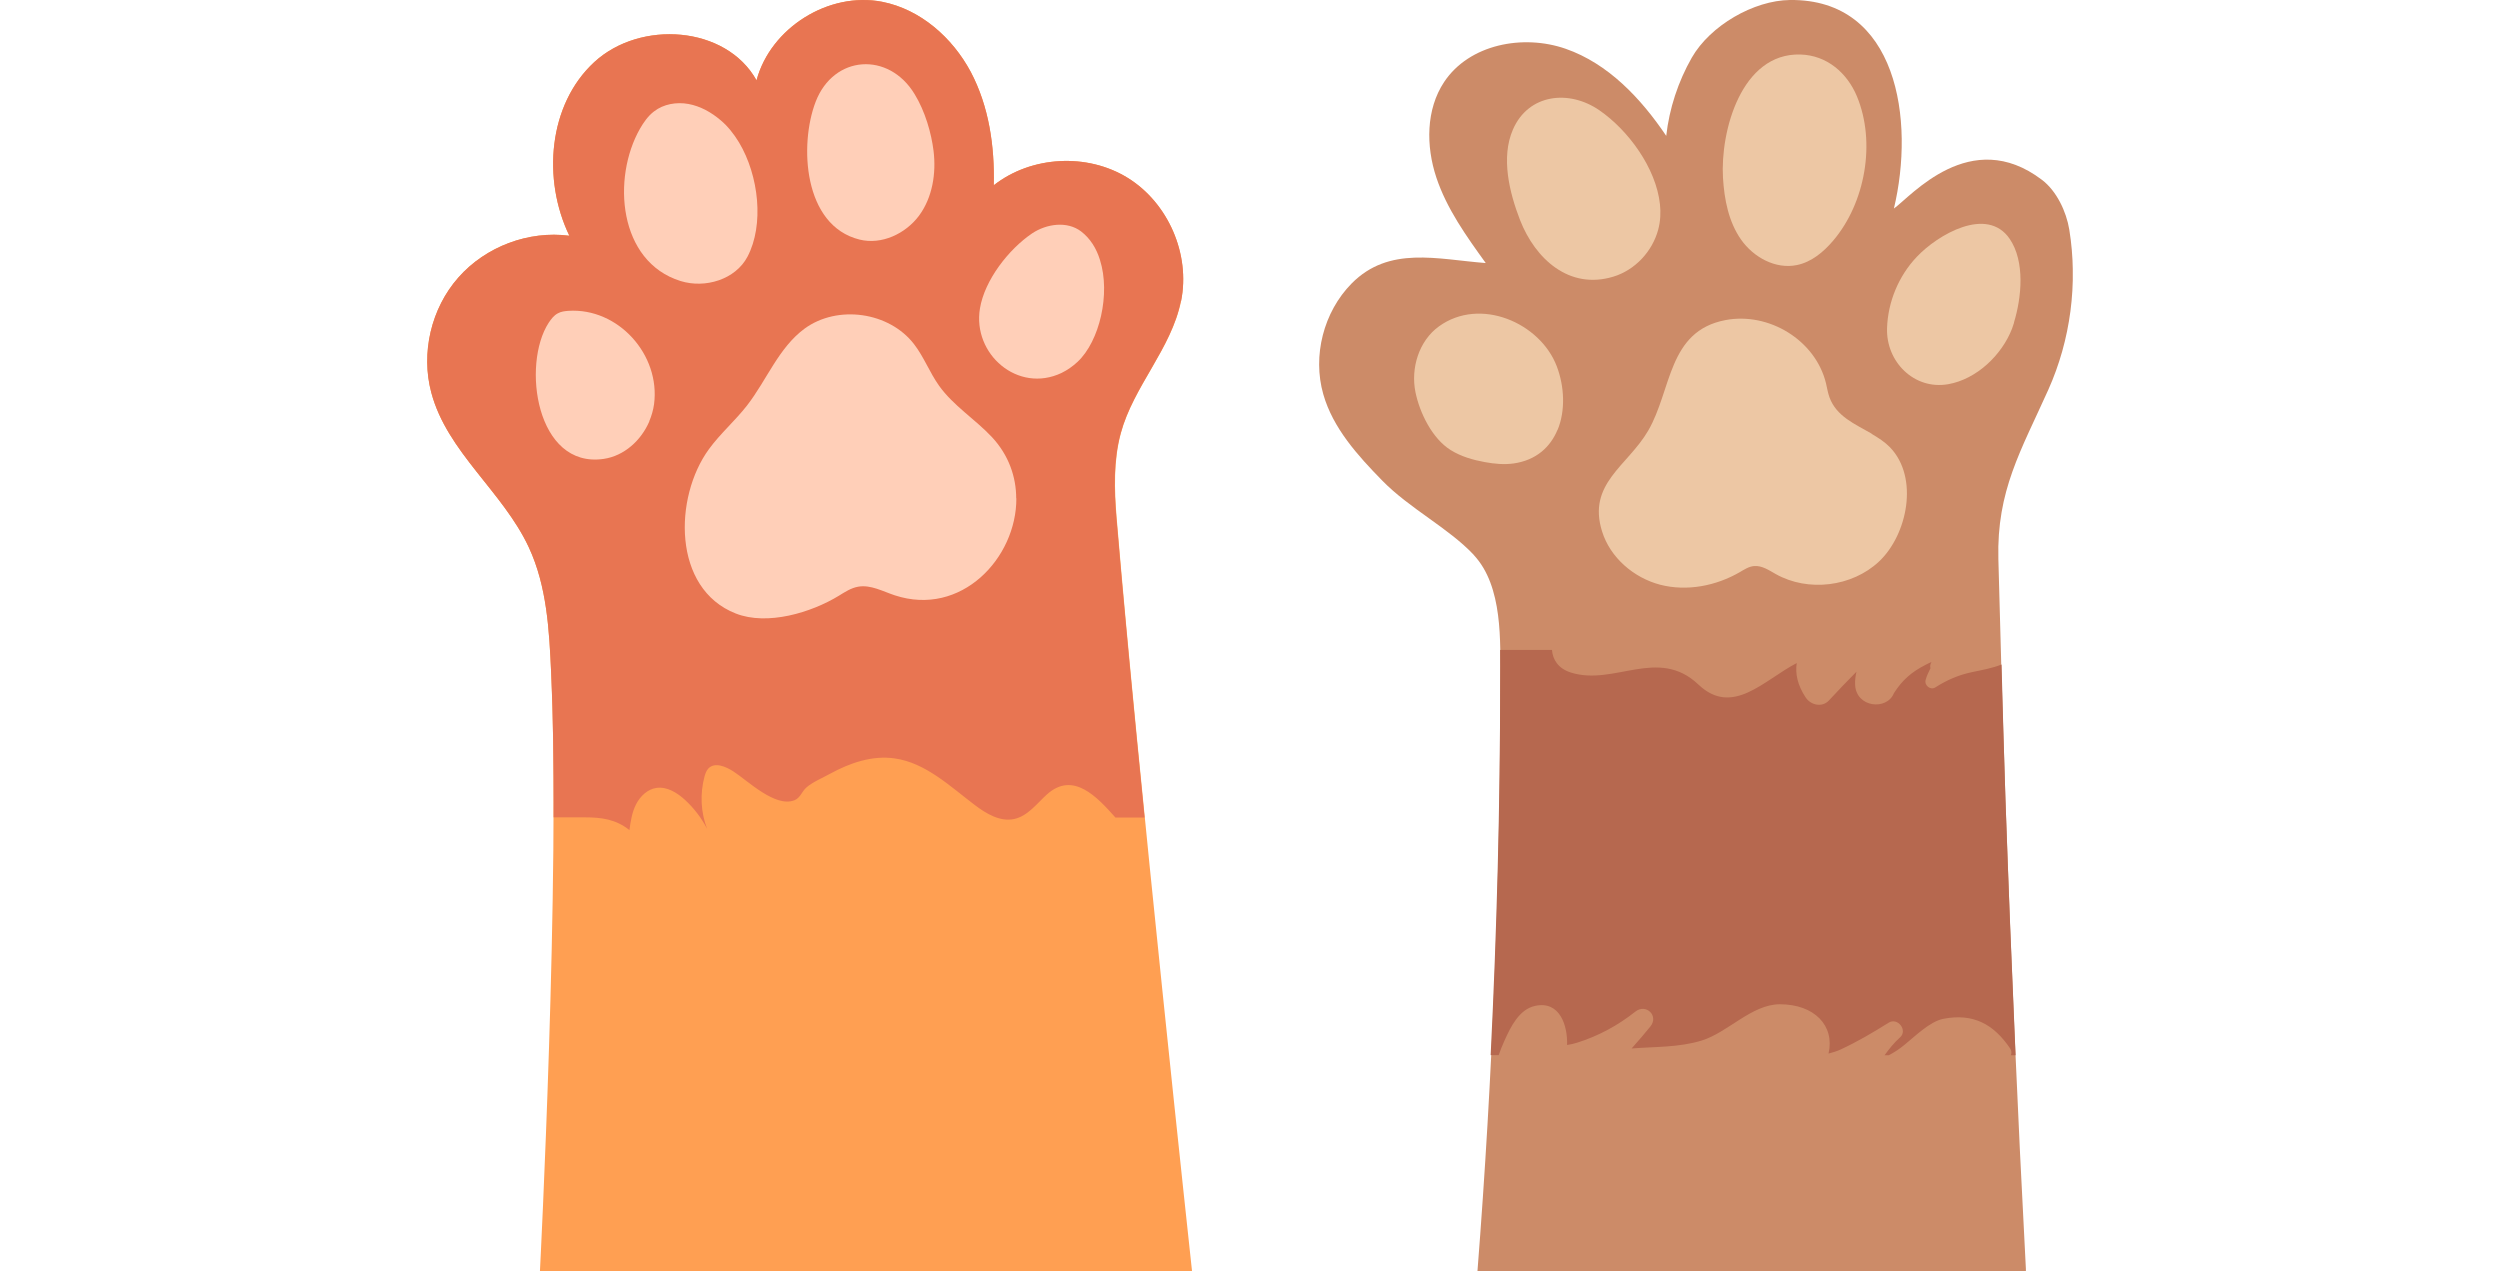 <svg width="118" height="60" viewBox="0 0 118 60" fill="none" xmlns="http://www.w3.org/2000/svg">
<g clip-path="url(#clip0_360_1697)">
<path d="M56.264 60C56.264 60 53.687 36.222 52.705 24.43C52.596 23.1 52.557 21.737 52.906 20.445C53.506 18.23 55.295 16.455 55.747 14.207C56.193 12.005 55.14 9.577 53.228 8.395C51.317 7.213 48.676 7.355 46.906 8.744C46.951 6.903 46.68 5.024 45.821 3.397C44.956 1.776 43.445 0.439 41.636 0.084C39.118 -0.407 36.373 1.311 35.708 3.791C34.268 1.208 30.219 0.93 28.049 2.932C25.879 4.934 25.589 8.466 26.874 11.127C24.949 10.875 22.922 11.637 21.636 13.097C20.351 14.55 19.854 16.661 20.358 18.534C21.1 21.33 23.742 23.209 24.962 25.838C25.815 27.672 25.924 29.745 26.015 31.766C26.454 41.188 25.485 60 25.485 60H56.264Z" fill="#FF9F52"/>
<path d="M55.747 14.207C56.193 12.005 55.14 9.577 53.228 8.395C51.317 7.213 48.676 7.355 46.906 8.744C46.951 6.903 46.68 5.024 45.821 3.397C44.956 1.776 43.445 0.439 41.636 0.084C39.118 -0.407 36.373 1.311 35.708 3.791C34.268 1.208 30.219 0.93 28.049 2.932C25.879 4.934 25.589 8.466 26.874 11.127C24.949 10.875 22.922 11.637 21.636 13.097C20.351 14.55 19.854 16.661 20.358 18.534C21.1 21.33 23.742 23.209 24.962 25.838C25.815 27.672 25.924 29.745 26.015 31.766C26.105 33.716 26.137 36.074 26.131 38.579C26.131 38.579 27.526 38.579 27.61 38.579C28.398 38.579 29.069 38.67 29.709 39.18C29.767 38.76 29.831 38.334 30.025 37.959C30.219 37.585 30.555 37.255 30.974 37.191C31.478 37.113 31.963 37.417 32.337 37.759C32.757 38.147 33.112 38.611 33.377 39.122C33.073 38.34 33.035 37.462 33.254 36.648C33.293 36.513 33.338 36.371 33.441 36.267C33.745 35.957 34.262 36.183 34.623 36.416C35.308 36.861 36.593 38.127 37.497 37.772C37.781 37.656 37.839 37.372 38.052 37.178C38.349 36.913 38.847 36.706 39.195 36.513C40.119 36.009 41.165 35.647 42.224 35.796C43.69 36.002 44.84 37.113 46.021 38.005C46.557 38.411 47.21 38.799 47.868 38.657C48.508 38.521 48.934 37.933 49.418 37.494C50.658 36.383 51.788 37.623 52.647 38.586H54.023C53.506 33.419 53.015 28.285 52.692 24.436C52.583 23.106 52.544 21.744 52.893 20.452C53.493 18.237 55.282 16.461 55.734 14.214L55.747 14.207Z" fill="#E87552"/>
<path d="M43.166 4.437C41.946 2.428 39.35 2.59 38.498 4.805C37.722 6.826 37.91 10.649 40.571 11.308C41.61 11.566 42.74 11.037 43.38 10.178C44.013 9.319 44.193 8.182 44.064 7.123C43.961 6.29 43.67 5.257 43.166 4.437Z" fill="#FFCFB8"/>
<path d="M34.882 6.723C34.636 6.316 34.346 5.954 34.016 5.677C33.577 5.302 33.06 5.012 32.498 4.908C31.937 4.805 31.317 4.908 30.865 5.263C30.587 5.476 30.38 5.774 30.206 6.077C28.882 8.402 29.179 12.348 32.124 13.265C33.286 13.626 34.714 13.194 35.282 12.115C36.07 10.617 35.824 8.299 34.882 6.723Z" fill="#FFCFB8"/>
<path d="M51.917 12.264C51.75 11.721 51.459 11.256 51.033 10.927C50.374 10.423 49.399 10.559 48.714 11.017C47.604 11.767 46.474 13.226 46.254 14.556C45.892 16.713 48.043 18.58 50.103 17.604C50.38 17.469 50.639 17.288 50.865 17.075C51.898 16.106 52.428 13.872 51.917 12.264Z" fill="#FFCFB8"/>
<path d="M30.645 19.884C30.755 19.626 30.832 19.354 30.871 19.083C31.181 16.745 29.179 14.517 26.822 14.672C26.654 14.685 26.48 14.705 26.331 14.789C26.144 14.886 26.015 15.06 25.898 15.234C24.62 17.198 25.298 22.125 28.494 21.66C29.463 21.518 30.264 20.788 30.651 19.884H30.645Z" fill="#FFCFB8"/>
<path d="M47.965 23.526C47.965 22.506 47.61 21.479 46.816 20.627C46.022 19.781 44.995 19.148 44.323 18.205C43.877 17.578 43.606 16.842 43.141 16.242C41.966 14.718 39.531 14.375 37.975 15.512C36.755 16.41 36.193 17.934 35.263 19.135C34.701 19.858 33.997 20.465 33.461 21.201C31.808 23.462 31.73 27.782 34.727 28.957C36.218 29.545 38.298 28.912 39.596 28.118C39.88 27.943 40.171 27.75 40.507 27.692C41.094 27.588 41.663 27.911 42.231 28.098C45.363 29.132 47.985 26.342 47.972 23.52L47.965 23.526Z" fill="#FFCFB8"/>
</g>
<g clip-path="url(#clip1_360_1697)">
<path d="M69.56 26.194C70.947 27.676 70.814 30.28 70.814 32.166C70.821 41.455 70.461 50.743 69.736 60H95.622C95.622 59.962 95.622 59.931 95.622 59.893C95.231 52.496 94.909 45.099 94.657 37.703C94.531 33.932 94.417 30.154 94.323 26.384C94.241 23.155 95.388 21.276 96.681 18.394C97.734 16.042 98.081 13.381 97.671 10.84C97.532 9.988 97.072 9.011 96.379 8.488C93.005 5.927 90.192 9.276 89.392 9.843C90.388 5.688 89.575 -0.057 84.486 -7.10217e-05C82.777 0.019 80.721 1.204 79.851 2.724C79.208 3.853 78.791 5.12 78.646 6.413C77.455 4.647 75.91 3.002 73.898 2.302C71.886 1.602 69.352 2.087 68.166 3.865C67.302 5.164 67.302 6.892 67.794 8.374C68.286 9.856 69.213 11.149 70.127 12.416C67.838 12.24 65.568 11.59 63.796 13.381C62.472 14.724 61.942 16.799 62.459 18.608C62.913 20.204 64.08 21.497 65.24 22.682C66.533 24.006 68.368 24.921 69.56 26.188V26.194Z" fill="#CC8B68"/>
<path d="M95.135 49.803C94.959 45.768 94.795 41.732 94.656 37.696C94.587 35.584 94.53 33.477 94.473 31.365C94.032 31.542 93.527 31.63 93.079 31.724C92.449 31.857 91.894 32.096 91.352 32.443C91.118 32.595 90.816 32.349 90.891 32.09C90.942 31.907 91.024 31.724 91.118 31.542C91.093 31.447 91.106 31.346 91.169 31.245C91.074 31.289 90.98 31.327 90.891 31.378C90.223 31.718 89.781 32.103 89.391 32.721C89.063 33.541 87.618 33.402 87.562 32.33C87.549 32.115 87.581 31.907 87.625 31.706C87.183 32.153 86.748 32.601 86.326 33.061C86.004 33.408 85.468 33.282 85.229 32.923C84.838 32.33 84.731 31.794 84.806 31.296C83.261 32.096 81.779 33.843 80.165 32.311C78.267 30.508 76.192 32.393 74.143 31.743C73.544 31.554 73.285 31.125 73.254 30.678H70.807C70.813 31.201 70.807 31.706 70.807 32.166C70.807 38.049 70.649 43.933 70.359 49.803H70.738C70.82 49.564 70.914 49.33 71.015 49.11C71.305 48.467 71.703 47.64 72.459 47.477C73.62 47.224 73.998 48.403 73.966 49.324C74.124 49.299 74.275 49.267 74.433 49.217C75.442 48.902 76.363 48.403 77.189 47.748C77.693 47.35 78.311 47.949 77.895 48.454C77.662 48.738 77.359 49.103 77.012 49.488C78.116 49.4 79.238 49.444 80.31 49.116C81.552 48.738 82.675 47.407 84.005 47.401C85.645 47.401 86.61 48.416 86.307 49.728C86.502 49.677 86.698 49.62 86.874 49.538C87.675 49.166 88.4 48.738 89.145 48.271C89.567 48.006 90.059 48.63 89.681 48.965C89.403 49.211 89.17 49.507 88.949 49.81H89.145C89.391 49.684 89.636 49.526 89.882 49.324C90.368 48.933 91.087 48.214 91.724 48.088C93.13 47.817 94.095 48.328 94.883 49.494C94.952 49.602 94.952 49.715 94.908 49.81H95.123L95.135 49.803Z" fill="#B6684F"/>
<path d="M87.644 4.54C87.189 3.455 86.244 2.61 84.982 2.573C82.189 2.491 81.193 6.192 81.325 8.399C81.388 9.421 81.59 10.467 82.176 11.306C82.763 12.145 83.809 12.719 84.812 12.511C85.499 12.372 86.073 11.893 86.527 11.357C88.041 9.578 88.552 6.716 87.644 4.54Z" fill="#EDC7A4"/>
<path d="M78.349 9.635C78.166 7.939 76.867 6.154 75.486 5.202C74.067 4.225 72.15 4.42 71.412 6.11C70.832 7.441 71.248 9.099 71.746 10.386C72.465 12.227 74.073 13.69 76.148 13.059C77.169 12.75 77.989 11.874 78.267 10.84C78.374 10.442 78.393 10.039 78.349 9.629V9.635Z" fill="#EDC7A4"/>
<path d="M95.059 15.222C95.419 14.049 95.589 12.347 94.858 11.275C93.786 9.704 91.452 11.085 90.475 12.12C89.617 13.021 89.107 14.251 89.069 15.493C89.018 17.076 90.349 18.413 91.951 18.135C93.294 17.902 94.492 16.754 94.971 15.506C95.003 15.418 95.034 15.323 95.066 15.222H95.059Z" fill="#EDC7A4"/>
<path d="M73.524 20.279C73.89 19.384 73.846 18.255 73.48 17.29C72.698 15.235 69.861 13.999 67.918 15.405C66.966 16.092 66.582 17.385 66.809 18.507C67.01 19.491 67.603 20.702 68.473 21.244C68.959 21.547 69.526 21.711 70.088 21.812C70.535 21.894 70.996 21.938 71.443 21.875C72.515 21.723 73.184 21.093 73.518 20.279H73.524Z" fill="#EDC7A4"/>
<path d="M88.343 20.469C87.555 20.015 86.678 19.655 86.351 18.753C86.275 18.539 86.237 18.312 86.187 18.091C85.689 16.048 83.481 14.718 81.438 15.109C78.714 15.632 78.916 18.4 77.793 20.33C76.822 21.995 74.912 22.827 75.618 25.084C76.003 26.32 77.112 27.273 78.367 27.601C79.622 27.922 80.991 27.657 82.113 27.008C82.328 26.882 82.548 26.737 82.794 26.718C83.16 26.686 83.494 26.913 83.816 27.096C85.342 27.954 87.416 27.701 88.69 26.503C90.027 25.248 90.588 22.543 89.207 21.112C88.961 20.86 88.659 20.664 88.343 20.481V20.469Z" fill="#EDC7A4"/>
</g>
<defs>
<clipPath id="clip0_360_1697">
<rect width="36.1" height="60" fill="white" transform="translate(20.164)"/>
</clipPath>
<clipPath id="clip1_360_1697">
<rect width="35.571" height="60" fill="white" transform="translate(62.264)"/>
</clipPath>
</defs>
</svg>
